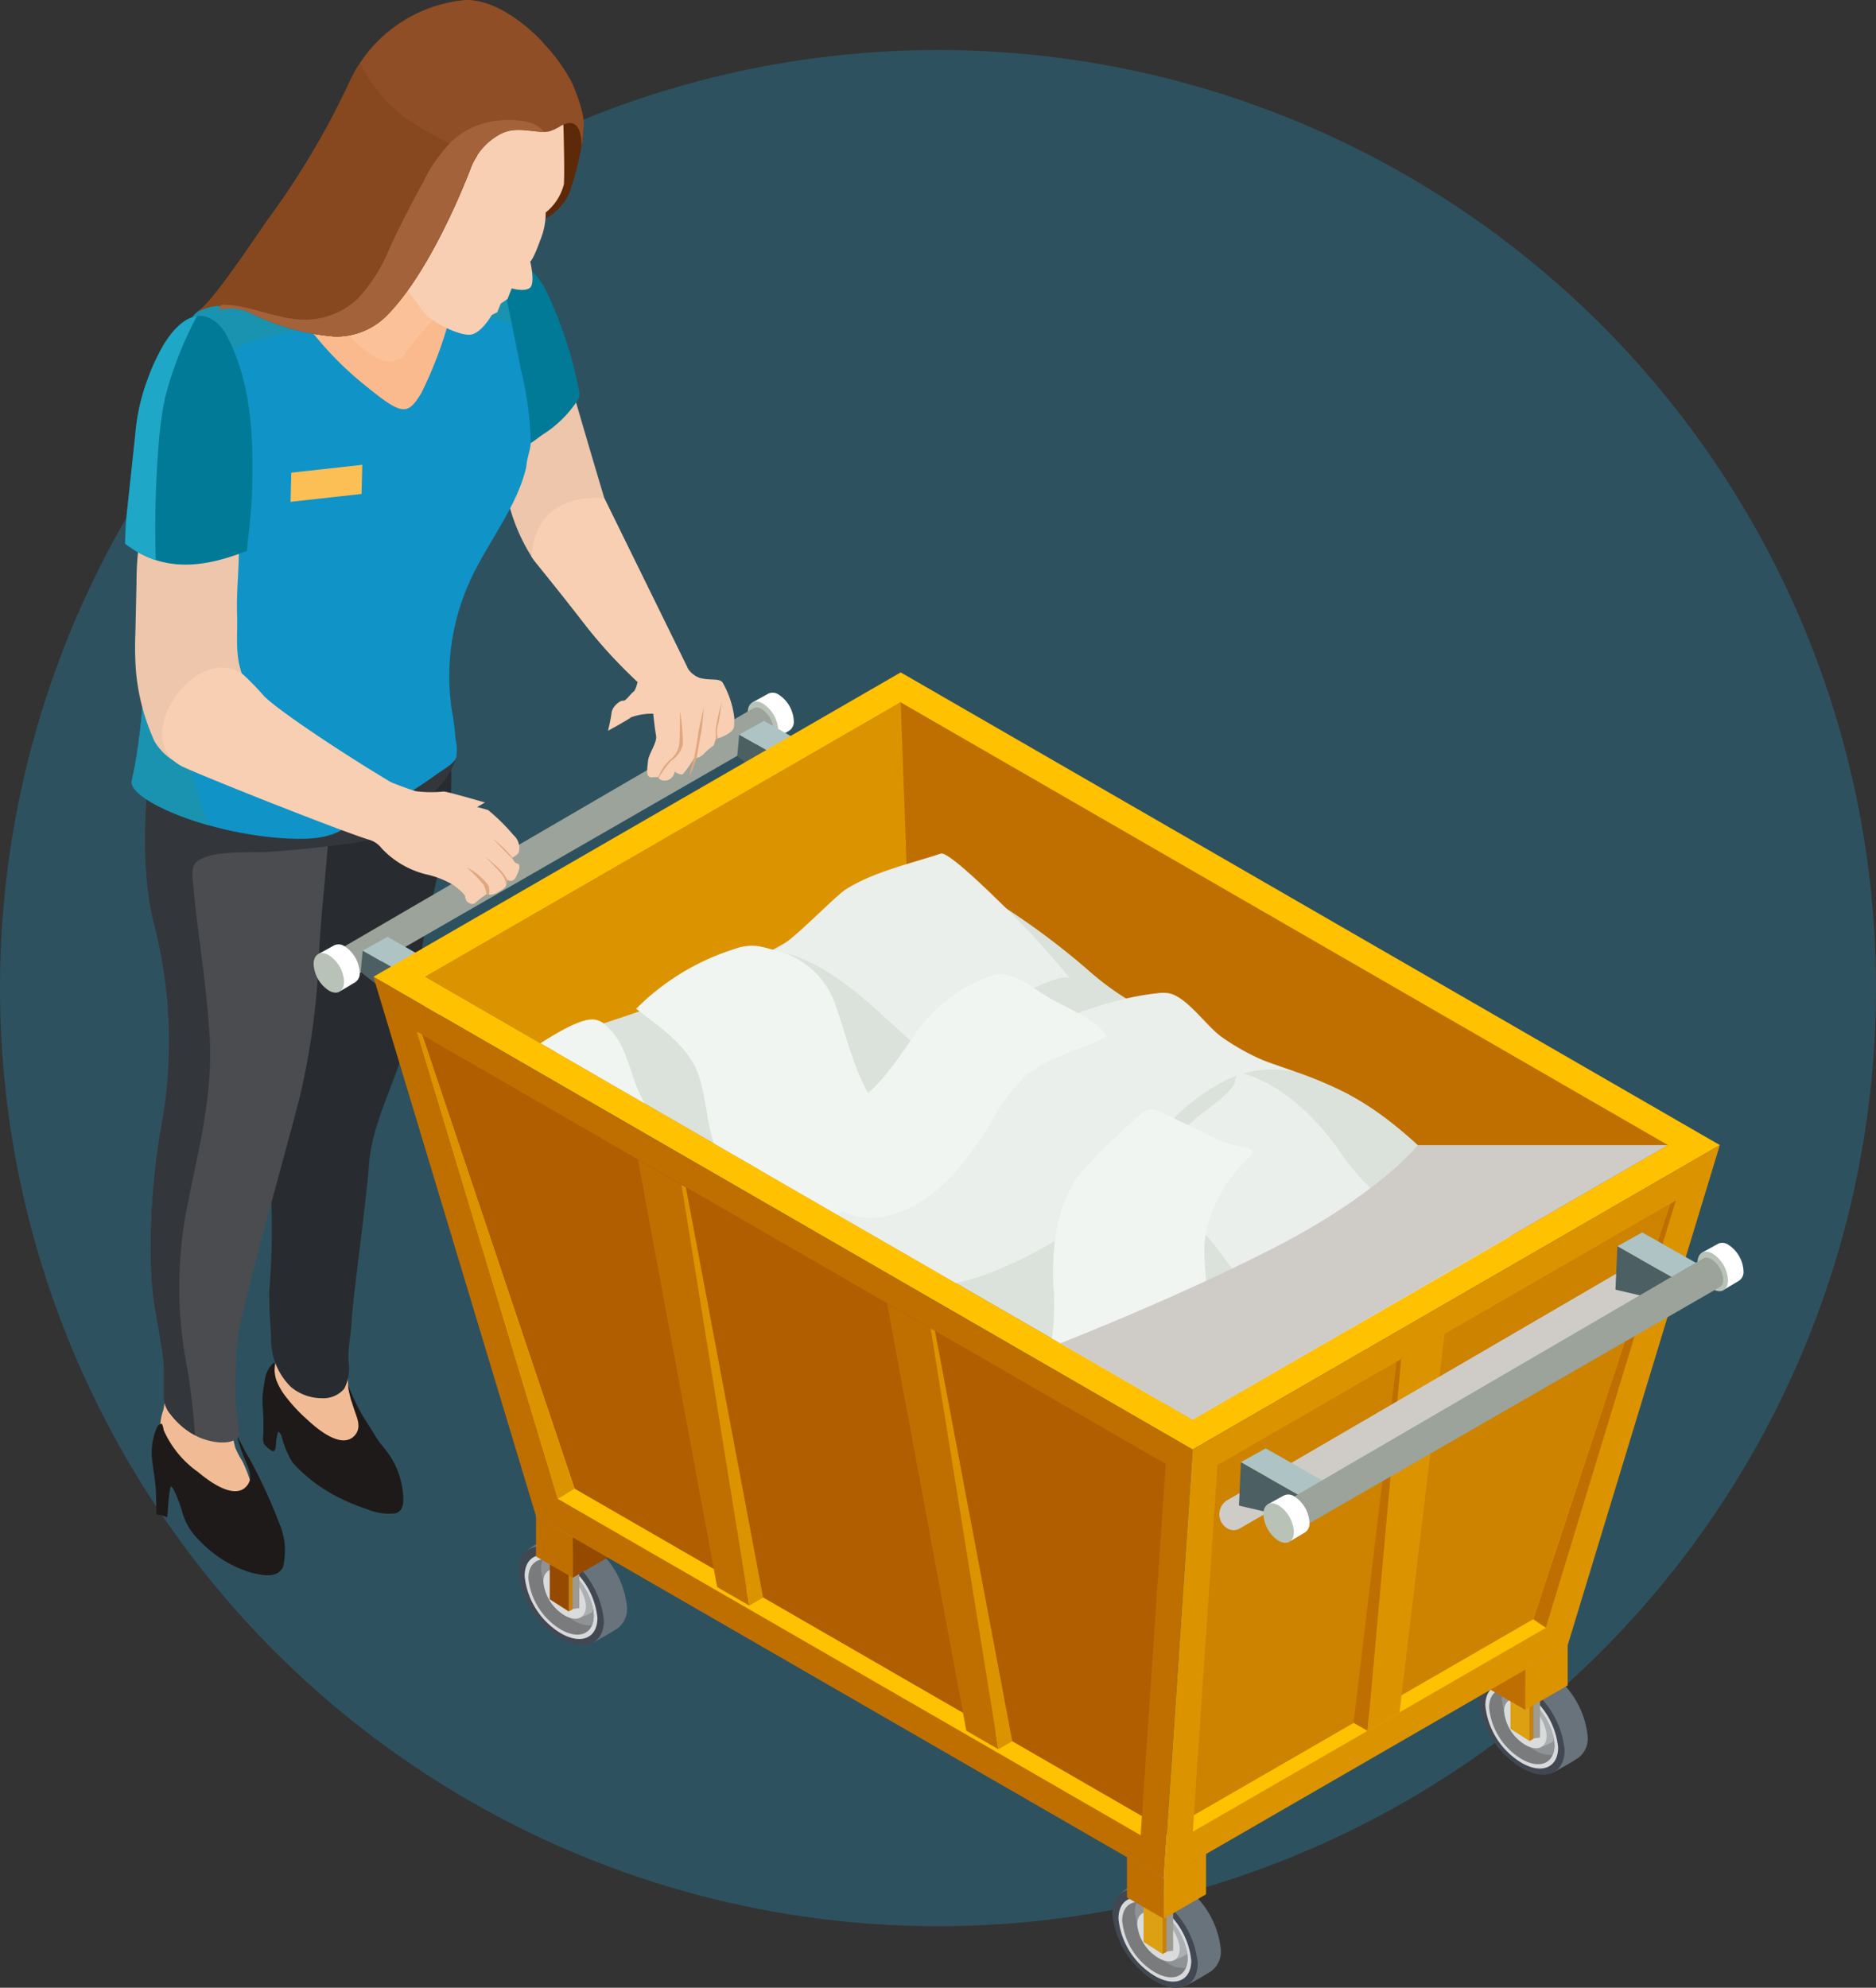 <svg xmlns="http://www.w3.org/2000/svg" xmlns:xlink="http://www.w3.org/1999/xlink" width="150" height="158.922" viewBox="0 0 150 158.922"><rect x="0" y="0" width="150" height="158.922" fill="#333333" stroke="none"/><defs><style>.a{fill:rgba(34,174,228,0.25);}.b{fill:#f1bc95;}.c{fill:#1e1a19;}.d{fill:#282c30;}.e{fill:#4a4c4f;}.f{fill:url(#a);}.g{fill:#b8c2b7;}.h{fill:url(#b);}.i{fill:url(#c);}.j{fill:#4c5f63;}.k{fill:#91a8a8;}.l{fill:#aec4c4;}.m{fill:url(#d);}.n{fill:#424852;}.o{fill:#d7d9db;}.p{fill:url(#e);}.q{fill:#909395;}.r{fill:url(#f);}.s{fill:#d9dbdd;}.t{fill:#9c9a93;}.am,.av,.be,.t{mix-blend-mode:multiply;isolation:isolate;}.u{fill:#c48114;}.v{fill:#dda012;}.w{fill:url(#g);}.x{fill:url(#h);}.y{fill:url(#i);}.z{fill:#954a00;}.aa{fill:url(#j);}.ab{fill:url(#k);}.ac{fill:url(#l);}.ad{fill:#e5c385;}.ae{fill:#dc9300;}.af{fill:#bf6f00;}.ag{fill:#ffc100;}.ah{fill:#b05e00;}.ai{fill:#cd8200;}.aj{fill:#dbe2db;}.ak{fill:#ebefeb;}.al{fill:#f1f5f1;}.am{fill:#cfccc8;}.an{fill:url(#m);}.ao{fill:url(#n);}.ap{fill:url(#o);}.aq{fill:#33363b;}.ar{fill:#5e2908;}.as{fill:#edc6ab;}.at{fill:#007a96;}.au{fill:#1093c7;}.av{fill:#1a93b0;}.aw{fill:#fbba8d;}.ax{fill:#fbc199;}.ay{fill:#f8cfb3;}.az{fill:#8f4e25;}.ba{fill:#87471f;}.bb{fill:#a36239;}.bc{fill:#fbbf56;}.bd{fill:#e0a67e;}.be{fill:#1ea7c7;}</style><linearGradient id="a" x1="-81.261" y1="138.957" x2="-80.231" y2="138.957" gradientUnits="objectBoundingBox"><stop offset="0" stop-color="#aab0ac"/><stop offset="0.213" stop-color="#abb2b0"/><stop offset="0.389" stop-color="#afb7ba"/><stop offset="0.395" stop-color="#c3cdc6"/><stop offset="0.396" stop-color="#cad4ca"/><stop offset="0.622" stop-color="#c9d4d3"/><stop offset="0.629" stop-color="#e1e6e1"/><stop offset="0.763" stop-color="#e6eae6"/><stop offset="0.939" stop-color="#f7f8f7"/><stop offset="1" stop-color="#fff"/></linearGradient><linearGradient id="b" x1="-8.882" y1="27.451" x2="-8.809" y2="27.451" gradientUnits="objectBoundingBox"><stop offset="0" stop-color="#f2fff2"/><stop offset="0.073" stop-color="#e9f5e8"/><stop offset="0.243" stop-color="#d9e4d8"/><stop offset="0.371" stop-color="#d4dfd3"/><stop offset="0.378" stop-color="#c1cbc0"/><stop offset="0.604" stop-color="#bcc6bc"/><stop offset="0.604" stop-color="#bac4ba"/><stop offset="0.611" stop-color="#a5aea5"/><stop offset="0.756" stop-color="#9fa79e"/><stop offset="1" stop-color="#9ba39a"/></linearGradient><linearGradient id="c" x1="-70.894" y1="122.782" x2="-69.864" y2="122.782" xlink:href="#a"/><linearGradient id="d" x1="20.227" y1="-3612.391" x2="19.679" y2="-3613.292" gradientUnits="objectBoundingBox"><stop offset="0.126" stop-color="#68737b"/><stop offset="0.127" stop-color="#6c7880"/><stop offset="0.438" stop-color="#6c7880"/><stop offset="0.441" stop-color="#50585e"/><stop offset="0.837" stop-color="#50585e"/><stop offset="0.839" stop-color="#3b4145"/></linearGradient><linearGradient id="e" x1="32.223" y1="-5245.312" x2="31.565" y2="-5246.299" gradientUnits="objectBoundingBox"><stop offset="0.161" stop-color="#797b7d"/><stop offset="0.163" stop-color="#919496"/><stop offset="0.559" stop-color="#919496"/><stop offset="0.562" stop-color="#b1b5b8"/><stop offset="0.873" stop-color="#b1b5b8"/><stop offset="0.874" stop-color="#acb0b3"/></linearGradient><linearGradient id="f" x1="44.425" y1="-7064.675" x2="43.78" y2="-7065.605" gradientUnits="objectBoundingBox"><stop offset="0.126" stop-color="#acb0b3"/><stop offset="0.127" stop-color="#b1b5b8"/><stop offset="0.438" stop-color="#b1b5b8"/><stop offset="0.441" stop-color="#919496"/><stop offset="0.837" stop-color="#919496"/><stop offset="0.839" stop-color="#797b7d"/></linearGradient><linearGradient id="g" x1="10.574" y1="-3605.796" x2="10.025" y2="-3606.697" xlink:href="#d"/><linearGradient id="h" x1="16.884" y1="-5235.361" x2="16.226" y2="-5236.349" xlink:href="#e"/><linearGradient id="i" x1="22.945" y1="-7049.345" x2="22.3" y2="-7050.275" xlink:href="#f"/><linearGradient id="j" x1="26.191" y1="-3608.1" x2="25.643" y2="-3609.001" xlink:href="#d"/><linearGradient id="k" x1="41.699" y1="-5238.794" x2="41.041" y2="-5239.782" xlink:href="#e"/><linearGradient id="l" x1="57.694" y1="-7053.968" x2="57.049" y2="-7054.898" xlink:href="#f"/><linearGradient id="m" x1="-126.672" y1="138.92" x2="-125.643" y2="138.92" xlink:href="#a"/><linearGradient id="n" x1="-8.878" y1="27.441" x2="-8.805" y2="27.441" xlink:href="#b"/><linearGradient id="o" x1="-116.38" y1="122.72" x2="-115.35" y2="122.72" xlink:href="#a"/></defs><g transform="translate(-1029 -3245)"><circle class="a" cx="75" cy="75" r="75" transform="translate(1029 3249)"/><g transform="translate(761.134 3218.902)"><g transform="translate(279.462 79.855)"><path class="b" d="M286.218,78.87a2.354,2.354,0,0,0-1.991.761,2.766,2.766,0,0,0-.275,1.862l.193,2.208a7.876,7.876,0,0,1-.117,1.854,4.717,4.717,0,0,0,.833,2.508,7.973,7.973,0,0,0,2.873,2.475,10.125,10.125,0,0,1,1.023.839,2.972,2.972,0,0,0,1.165.666,1.4,1.4,0,0,0,1.286-.256,1.375,1.375,0,0,0,.127-1.425,11.13,11.13,0,0,0-.588-1.489,7.639,7.639,0,0,1-.578-1.1,9.459,9.459,0,0,1-.279-2.5,5.866,5.866,0,0,0-.322-2.036,12.66,12.66,0,0,1-.349-1.977,2.927,2.927,0,0,0-.843-1.782A3.5,3.5,0,0,0,286.218,78.87Z" transform="translate(-273.704 -29.624)"/><path class="c" d="M294.6,91.566a6.452,6.452,0,0,0-.769-1.971c-.394-.662-.978-1.23-1.366-1.9-.416-.709-.914-1.382-1.275-2.112l-.019-.039a10.442,10.442,0,0,1-.539-1.128,6.236,6.236,0,0,1-.318-.759,5.2,5.2,0,0,0,.158.824c.111.441.256.9.4,1.319.224.629.509,1.312.019,1.893-1.052,1.247-3.123-.574-3.872-1.278a12.855,12.855,0,0,1-1.831-2.01,5.265,5.265,0,0,1-.6-1.124,3.293,3.293,0,0,1-.121-1.3.074.074,0,0,0-.012-.055c-.022-.023-.061-.012-.088,0a2.151,2.151,0,0,0-.669,1.251c-.047.24-.078.484-.123.726a6.544,6.544,0,0,0-.055,1.669c.053.712.045,1.417.035,2.133a1.4,1.4,0,0,0,.033.67,2.081,2.081,0,0,0,.619.554c.4.269.345-.564.381-.8a4.928,4.928,0,0,1,.16-.712.7.7,0,0,1,.254.328,7.256,7.256,0,0,0,.9,2.153,12.3,12.3,0,0,0,3.677,2.783,15.572,15.572,0,0,0,2.262.935,4.5,4.5,0,0,0,2.274.34c.779-.2.652-1.269.582-1.8C294.68,91.962,294.647,91.763,294.6,91.566Z" transform="translate(-274.097 -26.719)"/><path class="d" d="M298.2,63.644c-.111.771-.258,1.536-.414,2.3-.322,1.579-.683,3.15-1.066,4.716-.867,3.543-1.005,7.259-1.964,10.827-.843,3.129-2.637,6.238-2.863,9.469-.2,2.789-1.331,11.067-1.384,12.41-.041,1.091-.3,2.167-.267,3.271a3.632,3.632,0,0,1-.328,2.268,2.176,2.176,0,0,1-1.78.767,3.86,3.86,0,0,1-2.491-.9,5.325,5.325,0,0,1-1.587-3.916c-.047-1.271-.187-2.575-.139-3.843a59.877,59.877,0,0,0-.217-11.975c-.736-4.528,4.372-27.38,4.372-27.38l9.984-5.922A23.08,23.08,0,0,1,298.2,63.644Z" transform="translate(-273.979 -51.643)"/><path class="b" d="M285.9,90.5a7.517,7.517,0,0,1-.578-1.1,7.232,7.232,0,0,1-.258-1.6c-.016-.265-.021-.531-.021-.8a2.508,2.508,0,0,0-.006-.736c-.06-.16-.236-.318-.312-.486s-.144-.375-.211-.564a2.306,2.306,0,0,0-.543-1c-.141-.129-.31-.223-.461-.34-.539-.426-.783-1.136-1.292-1.6a9.26,9.26,0,0,0-.867-.6,2.8,2.8,0,0,0-.7-.443.627.627,0,0,0-.742.2,1.016,1.016,0,0,0-.041.63,6.8,6.8,0,0,1,.018,1.036,17.145,17.145,0,0,1-.33,3.332,3.6,3.6,0,0,0-.207,1.7,6.8,6.8,0,0,0,.666,1.55,8.01,8.01,0,0,0,2.873,2.475,10.082,10.082,0,0,1,1.023.839,6.442,6.442,0,0,0,1.921.843c.457.086.23-.133.531-.433a1.375,1.375,0,0,0,.127-1.425A11.164,11.164,0,0,0,285.9,90.5Z" transform="translate(-278.103 -27.406)"/><path class="c" d="M289.13,92.3a41.578,41.578,0,0,0-2.354-5.1l-.021-.039a10.193,10.193,0,0,1-.605-1.1,5.849,5.849,0,0,1-.363-.738,5.322,5.322,0,0,0,.207.812c.137.435.308.884.482,1.294.26.613.586,1.279.131,1.889-.978,1.308-3.152-.388-3.941-1.048a8.086,8.086,0,0,1-2.746-3.342,2.266,2.266,0,0,0-.133-.5c-.029-.039-.279,0-.392.23a5.091,5.091,0,0,0-.4,2.686c.094.837.256,1.579.295,2.422.016.349.047,1.9.057,1.905a1.941,1.941,0,0,1,.8.207c.014-.008.035,0,.047-.014s.029-.232.045-.338a14.879,14.879,0,0,1,.226-2.122.7.7,0,0,1,.269.312,10.61,10.61,0,0,1,.677,1.788,4.962,4.962,0,0,0,1.345,2.223,9.517,9.517,0,0,0,4.195,2.6c.908.2,2.012.459,2.5-.443A5.54,5.54,0,0,0,289.13,92.3Z" transform="translate(-278.423 -24.336)"/><path class="e" d="M285.977,107.26a15.6,15.6,0,0,1,.285-2.906c1.405-6.111,3.2-12.133,4.767-18.2A58.778,58.778,0,0,0,292.6,74.481c.182-3.435.609-6.752.81-10.16.053-.878,1.241-8.975,1.772-8.971l-15.432-.094s-2.081,9.4-.433,16.636a37.593,37.593,0,0,1,.56,17.056,58.61,58.61,0,0,0-.746,8.844c-.008,1.224.031,2.448.144,3.668.1,1.056.3,2.083.486,3.125q.211,1.192.369,2.393c.129.958.023,1.983.055,2.963a3.015,3.015,0,0,0,.055.562,2.488,2.488,0,0,0,.535.974,5.956,5.956,0,0,0,2.229,1.78c.759.332,2.243.671,2.986.113.32-.24.219-.5.183-.855-.08-.791-.2-1.577-.269-2.358A22.47,22.47,0,0,1,285.977,107.26Z" transform="translate(-278.684 -52.098)"/><g transform="translate(13.48 1.621)"><g transform="translate(34.711)"><path class="f" d="M304.845,54.551l-1.294.714,1.823,2.924,1.165-.693h0l0,0h0a.854.854,0,0,0,.347-.781,2.658,2.658,0,0,0-1.2-2.083.839.839,0,0,0-.849-.08Z" transform="translate(-303.204 -54.469)"/><path class="g" d="M304.591,55a2.7,2.7,0,0,1,1.22,2.12c0,.781-.547,1.1-1.22.712a2.7,2.7,0,0,1-1.218-2.12C303.373,54.928,303.92,54.608,304.591,55Z" transform="translate(-303.373 -54.124)"/></g><path class="h" d="M321.956,57.434l-34.1,19.625-2.132-1.595,34.9-20.325,0,0,0,0h0a.667.667,0,0,1,.664.07,2.073,2.073,0,0,1,.941,1.624.65.65,0,0,1-.277.605Z" transform="translate(-285.462 -53.893)"/><g transform="translate(0 20.119)"><path class="i" d="M287.062,64.86l-1.294.714,1.823,2.922,1.165-.691,0,0h0l0,0a.849.849,0,0,0,.349-.779,2.652,2.652,0,0,0-1.2-2.083.83.83,0,0,0-.849-.08Z" transform="translate(-285.421 -64.776)"/><path class="g" d="M286.808,65.3a2.7,2.7,0,0,1,1.218,2.118c0,.783-.545,1.1-1.218.712a2.7,2.7,0,0,1-1.218-2.118C285.59,65.234,286.137,64.916,286.808,65.3Z" transform="translate(-285.59 -64.431)"/></g><g transform="translate(3.767 19.522)"><path class="j" d="M287.676,65.034l-.156,1.708,5.108,4.059V67.844Z" transform="translate(-287.52 -63.933)"/><path class="k" d="M292.122,68.868l-1.985,1.1V67.011l1.985-1.1Z" transform="translate(-285.029 -63.1)"/><path class="l" d="M294.537,67.279l-1.985,1.1L287.6,65.571l1.985-1.1Z" transform="translate(-287.444 -64.47)"/></g><g transform="translate(33.87 2.255)"><path class="j" d="M303.1,56.188l-.156,1.708,5.108,4.059V59Z" transform="translate(-302.942 -55.087)"/><path class="k" d="M307.544,60.021l-1.985,1.1V58.165l1.985-1.1Z" transform="translate(-300.451 -54.254)"/><path class="l" d="M309.959,58.433l-1.985,1.1-4.952-2.809,1.985-1.1Z" transform="translate(-302.866 -55.624)"/></g></g><g transform="translate(18.263)"><g transform="translate(59.084 96.21)"><path class="m" d="M326.8,108.838a1.938,1.938,0,0,1-.746,1.7c-.627.42-1.968,1.146-1.968,1.146-1.884-1.087-5.586-4.866-5.586-6.752,0-.82,1.765-1.439,2.247-1.749a2.564,2.564,0,0,1,2.641.273A7.073,7.073,0,0,1,326.8,108.838Z" transform="translate(-318.13 -102.928)"/><path class="n" d="M325.134,109.389c0,1.884-1.528,2.53-3.412,1.442a7.073,7.073,0,0,1-3.412-5.381c0-1.884,1.526-2.53,3.412-1.442A7.078,7.078,0,0,1,325.134,109.389Z" transform="translate(-318.31 -102.404)"/><path class="o" d="M324.38,108.861c0,1.608-1.3,2.159-2.91,1.23a6.031,6.031,0,0,1-2.91-4.589c0-1.608,1.3-2.159,2.91-1.232A6.042,6.042,0,0,1,324.38,108.861Z" transform="translate(-318.073 -102.079)"/><path class="p" d="M318.712,105.506a5.422,5.422,0,0,0,2.612,4.121c1.439.828,2.612.334,2.612-1.1a2.608,2.608,0,0,0-.045-.488,5.646,5.646,0,0,0-2.567-3.631,3.335,3.335,0,0,0-.308-.16C319.717,103.644,318.712,104.167,318.712,105.506Z" transform="translate(-317.927 -101.911)"/><path class="q" d="M319.232,104.785a5.405,5.405,0,0,0,2.612,4.115,2.413,2.413,0,0,0,1.446.383,1.758,1.758,0,0,0,.15-.757,3.119,3.119,0,0,0-.043-.49,5.632,5.632,0,0,0-2.569-3.633,3.3,3.3,0,0,0-.306-.158,2.348,2.348,0,0,0-1.14-.242A1.88,1.88,0,0,0,319.232,104.785Z" transform="translate(-317.432 -101.91)"/><path class="r" d="M319.454,104.95a5.862,5.862,0,0,0,2.428,3.654l.014.01.045-.014a.438.438,0,0,0,.141-.045.472.472,0,0,0,.055-.02,6.946,6.946,0,0,0,.984-.441.777.777,0,0,0,.064-.193,3.817,3.817,0,0,0-.145-.6,5.872,5.872,0,0,0-2.051-2.791,4.323,4.323,0,0,0-.371-.244c-.09-.051-.174-.1-.26-.135a6.635,6.635,0,0,0-.789.689l0,0Z" transform="translate(-317.221 -101.779)"/><path class="s" d="M319.326,105.4a3.537,3.537,0,0,0,1.7,2.688c.939.541,1.7.217,1.7-.72a1.8,1.8,0,0,0-.029-.32,3.686,3.686,0,0,0-1.675-2.368c-.068-.039-.137-.076-.2-.105C319.982,104.186,319.326,104.527,319.326,105.4Z" transform="translate(-317.343 -101.512)"/><path class="t" d="M321.54,104.433v4.327l-.76.11-.76-5.778Z" transform="translate(-316.682 -102.773)"/><g transform="translate(2.494 0.425)"><path class="u" d="M321.268,104.488v4.327l-.315.167-1.2-5.836Z" transform="translate(-319.434 -103.146)"/><path class="v" d="M321.107,104.574V108.9l-1.519-.971v-4.7Z" transform="translate(-319.588 -103.065)"/></g></g><g transform="translate(11.602 68.817)"><path class="w" d="M302.474,94.805a1.935,1.935,0,0,1-.748,1.7c-.625.422-1.968,1.148-1.968,1.148-1.884-1.089-5.584-4.868-5.584-6.752,0-.82,1.764-1.439,2.247-1.749a2.56,2.56,0,0,1,2.641.273A7.075,7.075,0,0,1,302.474,94.805Z" transform="translate(-293.803 -88.895)"/><path class="n" d="M300.808,95.357c0,1.884-1.528,2.53-3.412,1.442a7.081,7.081,0,0,1-3.412-5.381c0-1.886,1.528-2.532,3.412-1.442A7.075,7.075,0,0,1,300.808,95.357Z" transform="translate(-293.984 -88.37)"/><path class="o" d="M300.054,94.829c0,1.606-1.3,2.157-2.91,1.23a6.036,6.036,0,0,1-2.91-4.591c0-1.606,1.3-2.157,2.91-1.23A6.031,6.031,0,0,1,300.054,94.829Z" transform="translate(-293.747 -88.045)"/><path class="x" d="M294.387,91.474A5.411,5.411,0,0,0,297,95.592c1.437.83,2.612.336,2.612-1.1a2.828,2.828,0,0,0-.045-.49A5.656,5.656,0,0,0,297,90.369c-.105-.059-.211-.115-.31-.16C295.39,89.61,294.387,90.135,294.387,91.474Z" transform="translate(-293.6 -87.878)"/><path class="q" d="M294.907,90.75a5.4,5.4,0,0,0,2.61,4.117,2.444,2.444,0,0,0,1.446.383,1.736,1.736,0,0,0,.15-.757,3.116,3.116,0,0,0-.041-.49,5.643,5.643,0,0,0-2.569-3.634c-.109-.059-.209-.115-.308-.158a2.341,2.341,0,0,0-1.14-.24A1.876,1.876,0,0,0,294.907,90.75Z" transform="translate(-293.105 -87.877)"/><path class="y" d="M295.129,90.916a5.858,5.858,0,0,0,2.426,3.656l.016.01.045-.016a.444.444,0,0,0,.139-.045.267.267,0,0,0,.055-.02,6.505,6.505,0,0,0,.984-.439.793.793,0,0,0,.066-.2,3.763,3.763,0,0,0-.146-.593,5.85,5.85,0,0,0-2.051-2.791c-.119-.09-.244-.17-.369-.246-.09-.049-.176-.094-.26-.135a6.866,6.866,0,0,0-.791.689l0,.006C295.168,90.871,295.129,90.916,295.129,90.916Z" transform="translate(-292.894 -87.746)"/><path class="s" d="M295,91.367a3.526,3.526,0,0,0,1.7,2.688c.937.541,1.7.219,1.7-.72a1.621,1.621,0,0,0-.029-.318,3.685,3.685,0,0,0-1.673-2.37c-.07-.039-.139-.074-.2-.1C295.655,90.153,295,90.494,295,91.367Z" transform="translate(-293.016 -87.478)"/><path class="t" d="M297.214,90.4v4.327l-.76.11-.759-5.778Z" transform="translate(-292.355 -88.739)"/><g transform="translate(2.495 0.425)"><path class="u" d="M296.943,90.455v4.327l-.315.167-1.2-5.836Z" transform="translate(-295.109 -89.113)"/><path class="z" d="M296.781,90.54v4.327l-1.519-.971V89.2Z" transform="translate(-295.262 -89.031)"/></g></g><g transform="translate(88.418 79.172)"><path class="aa" d="M341.828,100.111a1.937,1.937,0,0,1-.748,1.7c-.625.42-1.968,1.148-1.968,1.148-1.884-1.089-5.584-4.868-5.584-6.752,0-.82,1.765-1.439,2.245-1.749a2.566,2.566,0,0,1,2.643.271A7.081,7.081,0,0,1,341.828,100.111Z" transform="translate(-333.157 -94.2)"/><path class="n" d="M340.162,100.662c0,1.884-1.528,2.53-3.412,1.441a7.075,7.075,0,0,1-3.412-5.381c0-1.884,1.528-2.53,3.412-1.442A7.081,7.081,0,0,1,340.162,100.662Z" transform="translate(-333.338 -93.676)"/><path class="o" d="M339.408,100.134c0,1.606-1.3,2.157-2.91,1.23a6.036,6.036,0,0,1-2.91-4.591c0-1.606,1.3-2.157,2.91-1.23A6.031,6.031,0,0,1,339.408,100.134Z" transform="translate(-333.101 -93.35)"/><path class="ab" d="M333.741,96.779a5.411,5.411,0,0,0,2.612,4.119c1.437.83,2.612.336,2.612-1.1a2.834,2.834,0,0,0-.045-.49,5.651,5.651,0,0,0-2.567-3.631c-.105-.059-.211-.115-.31-.16C334.744,94.915,333.741,95.44,333.741,96.779Z" transform="translate(-332.954 -93.183)"/><path class="q" d="M334.261,96.055a5.4,5.4,0,0,0,2.61,4.117,2.427,2.427,0,0,0,1.446.381,1.748,1.748,0,0,0,.15-.755,3.352,3.352,0,0,0-.041-.49,5.646,5.646,0,0,0-2.571-3.634c-.107-.059-.207-.115-.307-.158a2.34,2.34,0,0,0-1.14-.24A1.871,1.871,0,0,0,334.261,96.055Z" transform="translate(-332.459 -93.182)"/><path class="ac" d="M334.483,96.221a5.858,5.858,0,0,0,2.426,3.656l.016.01.045-.016a.443.443,0,0,0,.139-.045.266.266,0,0,0,.055-.02,6.708,6.708,0,0,0,.984-.439.8.8,0,0,0,.066-.2,3.77,3.77,0,0,0-.146-.593,5.862,5.862,0,0,0-2.051-2.791c-.119-.09-.244-.17-.369-.246-.09-.049-.176-.094-.26-.135a6.873,6.873,0,0,0-.791.689l0,.006C334.522,96.176,334.483,96.221,334.483,96.221Z" transform="translate(-332.248 -93.051)"/><path class="s" d="M334.354,96.672a3.537,3.537,0,0,0,1.7,2.688c.939.541,1.7.219,1.7-.72a1.786,1.786,0,0,0-.029-.318,3.68,3.68,0,0,0-1.675-2.37c-.068-.039-.137-.074-.2-.1C335.01,95.456,334.354,95.8,334.354,96.672Z" transform="translate(-332.371 -92.784)"/><path class="t" d="M336.568,95.7v4.327l-.76.11-.76-5.778Z" transform="translate(-331.709 -94.044)"/><g transform="translate(2.495 0.426)"><path class="u" d="M336.3,95.76v4.327l-.315.167-1.2-5.835Z" transform="translate(-334.463 -94.418)"/><path class="v" d="M336.135,95.845v4.327l-1.519-.971V94.5Z" transform="translate(-334.616 -94.337)"/></g></g><path class="ad" d="M325.233,102.865l-2.937-1.7-3.388,1.956,2.937,1.7Z" transform="translate(-258.657 -8.397)"/><path class="ae" d="M323.8,102.036v3.222l-3.389,1.956v-3.221Z" transform="translate(-257.225 -7.568)"/><path class="af" d="M321.844,103.867l-2.937-1.7v3.222l2.937,1.7Z" transform="translate(-258.657 -7.443)"/><path class="ad" d="M340.047,94.312l-2.937-1.7-3.389,1.956,2.937,1.7Z" transform="translate(-244.556 -16.538)"/><path class="ae" d="M338.614,93.483V96.7l-3.388,1.956V95.44Z" transform="translate(-243.123 -15.71)"/><path class="af" d="M336.658,95.314l-2.937-1.7v3.221l2.937,1.7Z" transform="translate(-244.556 -15.584)"/><path class="ad" d="M301.026,88.9l-2.937-1.7L294.7,89.155l2.937,1.7Z" transform="translate(-281.701 -21.692)"/><path class="z" d="M299.593,88.069v3.222L296.2,93.247V90.026Z" transform="translate(-280.268 -20.863)"/><path class="af" d="M297.637,89.9,294.7,88.2v3.221l2.937,1.7Z" transform="translate(-281.701 -20.738)"/><path class="ag" d="M395.7,91.435l-42.159,24.34-65.5-37.8L330.2,53.639Z" transform="translate(-288.04 -53.639)"/><path class="af" d="M389.53,90.268l-38.013,21.953-21.725-12.54L290.163,76.807l38.013-21.943Z" transform="translate(-286.02 -52.472)"/><path class="af" d="M353.537,103.9l-2.31,34.288L301.04,109.231l-13-43.123Z" transform="translate(-288.04 -41.768)"/><path class="ah" d="M301.084,105.7,289.829,68.366,349.682,102.9l-2,29.685Z" transform="translate(-286.338 -39.619)"/><path class="ae" d="M329.792,99.681,290.163,76.807l38.013-21.943Z" transform="translate(-286.02 -52.472)"/><path class="ae" d="M364.88,73,352.716,112.98l-32.3,18.651,2.31-34.288Z" transform="translate(-257.225 -35.206)"/><path class="ai" d="M323.579,96.43l36.658-21.165-10.4,34.176-28.234,16.3Z" transform="translate(-256.09 -33.052)"/><path class="ag" d="M302.421,104.879,290.23,68.6l-.4-.232L301.084,105.7l46.6,26.89.1-1.532Z" transform="translate(-286.338 -39.619)"/><path class="ag" d="M359.764,75.538l-10.942,33.213-27.128,15.663-.09,1.328,28.234-16.3,10.4-34.176Z" transform="translate(-256.09 -33.052)"/><path class="ae" d="M302.421,104.879l-1.338.82L289.829,68.366l.4.232Z" transform="translate(-286.338 -39.619)"/><path class="af" d="M335.549,108.751l1.016.69,10.4-34.176-.473.273Z" transform="translate(-242.816 -33.052)"/><path class="ae" d="M328.762,112.47l2.559-1.477,3.6-30.256-3.48,2.009Z" transform="translate(-249.276 -27.843)"/><path class="af" d="M328.192,110.847l1.112.644,2.682-29.724-.353.2Z" transform="translate(-249.819 -26.863)"/><path class="af" d="M317.977,115.131l-2.559-1.477L309.08,79.483l3.479,2.009Z" transform="translate(-268.012 -29.037)"/><path class="ae" d="M317.393,113.507l-1.112.644-5.418-33.639.353.2Z" transform="translate(-266.315 -28.057)"/><path class="af" d="M307.771,109.247l-2.559-1.477L298.874,73.6l3.48,2.009Z" transform="translate(-277.727 -34.638)"/><path class="ae" d="M307.187,107.624l-1.112.644-5.418-33.639.353.2Z" transform="translate(-276.03 -33.658)"/><path class="aj" d="M371.94,91.248l-.094.062-2.456,1.419-10.55,6.088-12.365,7.134-.01.012-2.362-1.368-8.9-5.136-7.663-4.421-2.8-1.616-6.679-3.851-6.151-3.552-3.718-2.143-5.54-3.2-7.185-4.154c.113-.123.238-.238.361-.351a10.687,10.687,0,0,1,3.552-1.886c.59-.207,1.181-.392,1.761-.589.361-.125.734-.248,1.1-.383a71.867,71.867,0,0,0,10.655-4.919c3.634-2.009,7.156-4.245,10.656-6.492a1.728,1.728,0,0,1,2.206-.135,59.208,59.208,0,0,1,12.592,8.46,22.343,22.343,0,0,0,2.807,2.071,55.158,55.158,0,0,0,10.22,4.681c.269.1.537.2.818.289.869.31,1.739.6,2.61.921.041.012.072.021.113.031a32.363,32.363,0,0,1,3.966,1.7c.144.084.279.156.424.238,3.459,1.936,6.275,4.847,9.03,7.7C368.946,88.484,370.6,89.85,371.94,91.248Z" transform="translate(-280.97 -46.218)"/><path class="ak" d="M328.225,71.089a71.493,71.493,0,0,0-5.668-6.164c-.656-.64-4.118-4.05-4.692-3.861-2.518.83-5.372,1.458-7.593,2.854-.96.6-5.077,4.995-5.9,4.856,5.03.849,8.561,5.239,12.324,8.321a1.57,1.57,0,0,0,.664.381,1.286,1.286,0,0,0,1.159-.6,16.342,16.342,0,0,1,4.2-3.72C323.311,72.789,327.667,70.4,328.225,71.089Z" transform="translate(-272.493 -46.578)"/><path class="ak" d="M344.174,72.194a18.1,18.1,0,0,0,2.61.921,8.4,8.4,0,0,0-6.09.861,15.7,15.7,0,0,0-3.728,2.817,30.252,30.252,0,0,0-3.976,5A17.126,17.126,0,0,1,327.44,86.6a36.405,36.405,0,0,1-4.733,2.372,19.339,19.339,0,0,1-3.189.994l-2.8-1.616L310.042,84.5l-6.151-3.552c.022,0,.031-.01.053-.01a31.109,31.109,0,0,1,4.7-.664,27.576,27.576,0,0,0,6.773-1.075c.289-.105.58-.209.869-.322,4.888-1.989,5.188-7.187,9.806-9.2a38.667,38.667,0,0,1,7.043-2.454,21.106,21.106,0,0,1,2.495-.426,3.167,3.167,0,0,1,.931,0c1.472.322,2.994,2.641,4.236,3.512A18.588,18.588,0,0,0,344.174,72.194Z" transform="translate(-272.951 -41.144)"/><path class="ak" d="M346.768,84.512,336.218,90.6a25.911,25.911,0,0,1-5.335-1.811,11.341,11.341,0,0,1-3.137-2.268c-.859-.912-1.532-1.968-2.319-2.942-.166-.207-.353-.414-.539-.611a15.045,15.045,0,0,0-5.655-3.882A31.452,31.452,0,0,1,323.5,74.2c.207-.176.4-.363.611-.539.724-.642,2.961-2.071,3.148-3a1.562,1.562,0,0,1,.1-.394c.01-.021.031-.041.041-.062a.493.493,0,0,1,.507-.113,1.628,1.628,0,0,1,.228.051c3.086.964,5.787,3.7,7.579,6.316a17.411,17.411,0,0,0,4.089,4.216,25.217,25.217,0,0,0,4.113,2.473C344.863,83.61,345.837,84.024,346.768,84.512Z" transform="translate(-258.346 -38.001)"/><path class="al" d="M331.874,75.04a.56.56,0,0,1-.2.289,11.533,11.533,0,0,0-3.447,5.768c-.6,2.422.392,4.815-.166,7.31a13.191,13.191,0,0,1-.984,2.785,21.4,21.4,0,0,1-2.071,3.408,3.209,3.209,0,0,1-.281.392l-8.9-5.136a.947.947,0,0,0,.041-.176,19.55,19.55,0,0,0,.084-4.195,21.943,21.943,0,0,1,.135-3.416A12.914,12.914,0,0,1,317.17,78.2a8.427,8.427,0,0,1,.931-1.5,47.525,47.525,0,0,1,4.722-4.628,1.63,1.63,0,0,1,.849-.539,1.719,1.719,0,0,1,.912.238l1.025.5c.912.445,1.823.88,2.735,1.325a8.767,8.767,0,0,0,2.867.994C331.511,74.614,331.936,74.749,331.874,75.04Z" transform="translate(-261.593 -36.616)"/><path class="al" d="M321.017,81.9c-.57.4-1.128.849-1.7,1.306a26.777,26.777,0,0,1-4.433,3.127l-6.15-3.552-3.718-2.143c-.051-.144-.1-.3-.145-.455-.445-1.638-.539-3.355-1.066-4.962-.736-2.237-2.92-3.748-4.743-5.145-.094-.062-.176-.135-.26-.2a19.21,19.21,0,0,1,7.851-4.774,3.95,3.95,0,0,1,1.946-.226,11.139,11.139,0,0,1,1.118.279,6.719,6.719,0,0,1,4.835,3.935c.984,2.588,1.388,4.856,2.682,7.341.146.26,1.958,3.127,3.026,4.6C320.644,81.552,320.933,81.9,321.017,81.9Z" transform="translate(-277.794 -42.983)"/><path class="al" d="M327.187,67.875c1.335.767,3.832,1.792,4.642,3.074-2.139,1.179-4.556,1.528-6.566,3.213a16.04,16.04,0,0,0-2.764,3.793c-1.817,2.822-3.775,5.661-7.011,6.961a6.276,6.276,0,0,1-3.517.482,8.608,8.608,0,0,1-2.813-1.327c-2.122-1.337-4.341-2.776-5.5-5,1.809-.388,3.41-.025,5.016-.954,1.1-.636,2.194-1.3,3.246-2.012,1.868-1.259,3.1-3.232,4.4-5.079a12.214,12.214,0,0,1,6.268-4.893C324.092,65.547,325.874,67.118,327.187,67.875Z" transform="translate(-273.176 -41.867)"/><path class="al" d="M303.209,74.565l-7.185-4.154-1.14-.652c.021-.02.041-.031.053-.041.953-.591,2.92-1.843,4.048-1.864a1.56,1.56,0,0,1,.952.32,5.805,5.805,0,0,1,1.636,2.28c.291.683.507,1.4.755,2.112a13.258,13.258,0,0,0,.6,1.47Z" transform="translate(-281.525 -40.107)"/><path class="al" d="M349.042,78.436l-2.456,1.419-10.55,6.088L323.67,93.077l-2.091-1.749c-.714-.611-1.441-1.212-2.155-1.813,1.409-.527,2.817-1.066,4.226-1.595.289-.113.59-.217.88-.33a19.5,19.5,0,0,0,5.114-2.528,10.915,10.915,0,0,0,1.056-.931c1.181-1.159,2.165-2.528,3.3-3.738a22.314,22.314,0,0,1,5.622-4.38,9.055,9.055,0,0,1,3.18-1.036c2.112-.207,3.925,1.4,5.4,2.672A9.877,9.877,0,0,1,349.042,78.436Z" transform="translate(-258.164 -33.344)"/><path class="am" d="M364.771,73H344.758s-3.076,3.984-12.08,8.516c-8.071,4.064-16.505,7.328-16.505,7.328l10.585,6.109Z" transform="translate(-261.261 -35.206)"/></g><path class="am" d="M357.86,79.968l-33.542,19.3a.977.977,0,0,1-1.074-.064l-.021-.016a1.318,1.318,0,0,1,.127-2.2L356.529,77.67l0,0h0a.67.67,0,0,1,.664.068,2.079,2.079,0,0,1,.941,1.624.654.654,0,0,1-.277.607Z" transform="translate(-236.79 -30.821)"/><g transform="translate(87.469 62.039)"><path class="j" d="M323.651,85.987l-.156,3.475,5.108,1.191V88.8Z" transform="translate(-323.496 -84.885)"/><path class="k" d="M328.1,88.718l-1.985,1.1V87.963l1.985-1.1Z" transform="translate(-321.005 -84.052)"/><path class="l" d="M330.512,88.232l-1.985,1.1-4.952-2.809,1.984-1.1Z" transform="translate(-323.42 -85.422)"/></g><g transform="translate(117.572 44.773)"><path class="j" d="M339.073,77.141l-.156,3.475,5.108,1.191V79.95Z" transform="translate(-338.918 -76.039)"/><path class="k" d="M343.519,79.872l-1.985,1.1V79.117l1.985-1.1Z" transform="translate(-336.427 -75.206)"/><path class="l" d="M345.934,79.386l-1.985,1.1L339,77.678l1.985-1.1Z" transform="translate(-338.842 -76.576)"/></g><g transform="translate(89.42 45.604)"><g transform="translate(34.711)"><path class="an" d="M343.751,77.086l-1.3.714,1.823,2.922,1.165-.691,0,0h0a.859.859,0,0,0,.349-.781,2.652,2.652,0,0,0-1.2-2.083.83.83,0,0,0-.849-.08Z" transform="translate(-342.11 -77.002)"/><path class="g" d="M343.5,77.531a2.7,2.7,0,0,1,1.218,2.12c0,.781-.545,1.1-1.218.71a2.7,2.7,0,0,1-1.218-2.118C342.278,77.46,342.823,77.142,343.5,77.531Z" transform="translate(-342.278 -76.657)"/></g><path class="ao" d="M360.861,79.968l-34.1,19.625L324.628,98l34.9-20.325,0,0h0a.67.67,0,0,1,.664.068,2.075,2.075,0,0,1,.943,1.624.654.654,0,0,1-.279.607Z" transform="translate(-324.368 -76.425)"/><g transform="translate(0 20.12)"><path class="ap" d="M325.966,87.392l-1.294.716L326.5,91.03l1.165-.691,0,0,0,0h0a.852.852,0,0,0,.347-.779,2.657,2.657,0,0,0-1.2-2.085.833.833,0,0,0-.849-.078Z" transform="translate(-324.327 -87.31)"/><path class="g" d="M325.713,87.838a2.708,2.708,0,0,1,1.218,2.12c0,.783-.547,1.1-1.218.712a2.7,2.7,0,0,1-1.218-2.12C324.495,87.769,325.04,87.449,325.713,87.838Z" transform="translate(-324.495 -86.965)"/></g></g></g><g transform="translate(277.866 26.098)"><path class="aq" d="M291.491,58.028a19.994,19.994,0,0,1-4.784,1.513c-1.854.2-3.828-.2-4-2.174-.109-1.288.351-1.79-1.077-2.077a10.412,10.412,0,0,0-1.88-.012s-2.081,9.4-.433,16.636a37.593,37.593,0,0,1,.56,17.056,58.61,58.61,0,0,0-.746,8.844c-.008,1.224.031,2.448.144,3.668.1,1.056.3,2.083.486,3.125.139.794.264,1.593.369,2.393.129.958.023,1.983.055,2.963a3.193,3.193,0,0,0,.055.562,2.488,2.488,0,0,0,.535.974,6.166,6.166,0,0,0,1.9,1.61,52.311,52.311,0,0,0-.8-6.354,33.594,33.594,0,0,1,.273-12.422c.894-4.46,1.964-8.477,1.7-13.123-.238-4.222-1.009-8.4-1.355-12.609a2.2,2.2,0,0,1,.066-.972c.527-1.378,4.579-1.072,5.809-1.15q3.142-.2,6.262-.627A10.66,10.66,0,0,0,298.2,64.9a9.464,9.464,0,0,0,2.393-1.971c.9-.954,3.355-3.1,2.848-4.577C302.25,54.9,293.526,57.251,291.491,58.028Z" transform="translate(-277.087 1.639)"/><path class="ar" d="M301.256,34.5a24.069,24.069,0,0,1-.976,3.67,4.459,4.459,0,0,1-1.884,1.987,20.369,20.369,0,0,0-2.559.734c-.685.246-.951.422-1.642.014a3.92,3.92,0,0,1-1.263-1.243,9.447,9.447,0,0,1-1.062-2.69,5.169,5.169,0,0,1-.252-1.612,5.054,5.054,0,0,1,.363-1.442,7.318,7.318,0,0,1,1.593-2.821,3.969,3.969,0,0,1,2.262-.863c.872-.183,1.747-.386,2.633-.484.463-.051,1.347-.2,1.7.224.785.954.7,1.61,1.142,2.336a1.78,1.78,0,0,1,.119.867A9.957,9.957,0,0,1,301.256,34.5Z" transform="translate(-264.778 -22.685)"/><path class="as" d="M308.668,68.815s-3.482-.73-4.023,1.062a39.565,39.565,0,0,1-4.079-4.421c-1.319-1.708-2.666-3.4-4.023-5.075a5.118,5.118,0,0,1-.379-.523,14.7,14.7,0,0,1-2.088-5.559,8.5,8.5,0,0,0-.236-1.2c-.182-.617-.693-1.31-.627-1.973a7.2,7.2,0,0,1,.508-1.394,5.2,5.2,0,0,0,.139-1.62c-.014-.271-.055-.539-.094-.806a45.379,45.379,0,0,1-.494-5.512,5.471,5.471,0,0,0-.2-2.1,1.873,1.873,0,0,1-.191-1.573,1.157,1.157,0,0,1,.224-.509.747.747,0,0,1,.463-.223,2.15,2.15,0,0,1,1.618.775,9.614,9.614,0,0,1,.851.865,15.149,15.149,0,0,1,2.178,4.23c.629,1.583,1.195,3.191,1.671,4.827,1.452,4.981,2.106,7.126,2.106,7.126Z" transform="translate(-263.664 -15.361)"/><path class="at" d="M300.936,48.358a1.206,1.206,0,0,0,.269-.525,1.236,1.236,0,0,0-.051-.468,32.636,32.636,0,0,0-2.647-7.989,5.407,5.407,0,0,0-1.048-1.458,4.618,4.618,0,0,0-1.489-.861,8.31,8.31,0,0,0-2.278-.523,2.1,2.1,0,0,0-1.55.326,2.266,2.266,0,0,0-.593,1.655,18.7,18.7,0,0,0,3.07,11.339,9.189,9.189,0,0,0,1.14,1.874c.863.691,1.956-.476,2.657-.9A9.21,9.21,0,0,0,300.936,48.358Z" transform="translate(-264.869 -16.182)"/><path class="au" d="M282.847,41.816s.872-2.044,6.057-2.284,14.347-3.865,17.429-2.893c1.161.367,1.388,1.683,1.616,2.75.449,2.1.9,4.193,1.29,6.3a26.678,26.678,0,0,1,.81,5.9c-.029.621-.283,1.167-.34,1.794a2.935,2.935,0,0,1-.088.445c-.728,2.811-2.719,5.434-4.025,8a18.363,18.363,0,0,0-1.86,11.165,20.348,20.348,0,0,1,.295,2.305,3.67,3.67,0,0,1,.053,1.5c-.221.531-1.107.992-1.552,1.318-.619.455-1.257.884-1.907,1.292-1.253.787-2.614,1.341-3.919,2.026-1.36.714-1.905,1.872-5.155,1.85-6.494-.045-13.769-3.047-13.4-4.655C280.624,67.812,278.141,46,282.847,41.816Z" transform="translate(-277.61 -16.22)"/><path class="av" d="M308.513,42.05q-.278-1.332-.564-2.66c-.228-1.068-.455-2.383-1.616-2.75-3.082-.972-12.242,2.651-17.429,2.893s-6.057,2.284-6.057,2.284c-4.706,4.179-2.223,26-4.7,36.815-.228,1,2.5,2.538,6.148,3.568-3.121-8.225-3.474-17.384-2.022-26.087.449-2.7,1.066-5.364,1.681-8.028a6.978,6.978,0,0,1,1.187-2.965A7.042,7.042,0,0,1,289,43.2a35.941,35.941,0,0,1,6.373-1.253c2.5-.185,5.01-.351,7.521-.447a18.407,18.407,0,0,1,4.042.166C307.468,41.763,307.991,41.906,308.513,42.05Z" transform="translate(-277.61 -16.22)"/><path class="aw" d="M297.193,41.846a32.733,32.733,0,0,1-2.276,6.008c-1.083,1.735-1.484,1.79-4.277-.474a26.868,26.868,0,0,1-5.659-6.1c-1.142-1.735,4.3-3.357,5.8-4.8S297.193,41.846,297.193,41.846Z" transform="translate(-271.241 -16.402)"/><path class="ax" d="M295.5,41.637a22.441,22.441,0,0,0-2.953,3.277c-.279.738-1.6,1.234-2.873.252a9.116,9.116,0,0,1-3.3-4.152c-.621-1.848.01-2.2.01-2.2l4.548-2.988Z" transform="translate(-270.029 -16.834)"/><path class="ay" d="M303.9,33.4s.107,3.556.039,4.681a4.212,4.212,0,0,1-1.458,2.27,5.752,5.752,0,0,1-.457,2.268c-.537,1.5-.777,1.657-.777,1.657s.406,1.7-.008,2.079-1.474.059-1.474.059l-.336.853-.541.367-.281.693-.431.213s-.785,1.378-1.622,1.563-3.09-.917-3.795-1.757-5.424-7.671-5.424-7.671,5.7-13.248,8.93-11.553S302.714,27.871,303.9,33.4Z" transform="translate(-268.85 -23.36)"/><path class="az" d="M311.561,37.913a3.414,3.414,0,0,0-.107-1.226c-.24-.82-.806-.929-1.526-.525a3.633,3.633,0,0,1-.939.447,2.37,2.37,0,0,1-.675.027c-1.179-.08-2.151-.377-3.252.2a5.088,5.088,0,0,0-2.336,2.7c-.937,2.45-3.6,8.663-6.724,11.8A5.655,5.655,0,0,1,291.79,53a18.507,18.507,0,0,1-6.568-1.821,6.207,6.207,0,0,0-2.4-.629,3.589,3.589,0,0,0-2.034.56c1.286-.791,4.825-6.221,5.871-7.677A64.532,64.532,0,0,0,292.914,32.9a11.324,11.324,0,0,1,9.363-6.8c2.945-.1,5.988,3.074,6.32,3.519a13.815,13.815,0,0,1,2.233,3.123c1.171,2.727.91,3.445.9,3.847A9.942,9.942,0,0,1,311.561,37.913Z" transform="translate(-275.083 -26.098)"/><path class="ba" d="M302.725,37.063a5.37,5.37,0,0,1,.541-1.027,27.354,27.354,0,0,1-5.789-2.988,12.625,12.625,0,0,1-3.588-4.353,12.7,12.7,0,0,0-.974,1.733,64.532,64.532,0,0,1-6.254,10.535c-1.046,1.456-4.585,6.886-5.871,7.677a3.589,3.589,0,0,1,2.034-.56,6.207,6.207,0,0,1,2.4.629,18.507,18.507,0,0,0,6.568,1.821A5.655,5.655,0,0,0,296,48.858C299.127,45.725,301.788,39.513,302.725,37.063Z" transform="translate(-275.083 -23.626)"/><path class="bb" d="M307.42,31.959c.088.006.178.008.265.008-.656-1-2.6-1.017-3.627-.913a6.444,6.444,0,0,0-3.715,1.628,12.074,12.074,0,0,0-2.256,3.18q-1.426,2.6-2.7,5.286a13.157,13.157,0,0,1-2.618,4.177,6.2,6.2,0,0,1-4.081,1.649c-2.3.043-4.476-1.2-6.777-1.195a1.176,1.176,0,0,0-.187.437,3.619,3.619,0,0,1,2.6.287,18.506,18.506,0,0,0,6.568,1.821,5.655,5.655,0,0,0,4.21-1.671c3.127-3.133,5.787-9.346,6.724-11.8a5.088,5.088,0,0,1,2.336-2.7C305.269,31.582,306.241,31.879,307.42,31.959Z" transform="translate(-274.191 -21.42)"/><path class="as" d="M287.147,64.674a4.04,4.04,0,0,0,.2-1.089c.088-1.55-.64-2.582-.833-4.011-.154-1.146-.041-2.309-.082-3.461-.082-2.422.338-4.77.029-7.22a3.039,3.039,0,0,0-1.05-2.28,2.9,2.9,0,0,0-1.288-.361c-1.589-.162-3.392,0-4.448,1.2a4.828,4.828,0,0,0-1,2.368,24.147,24.147,0,0,0-.285,3.775l-.092,4.066a24.892,24.892,0,0,0,.053,3.006,17.13,17.13,0,0,0,1.48,5.571,4.589,4.589,0,0,0,2.963,2.124c1.249.15,2.727-1.558,3.73-2.329-.191-.1-.025-.375.125-.525A2.187,2.187,0,0,0,287.147,64.674Z" transform="translate(-277.475 -6.963)"/><path class="at" d="M287.6,57.826c.168-1.647.379-3.248.424-4.89.115-4.138-.037-8.417-1.944-12.155a3.868,3.868,0,0,0-.627-.949c-1.794-1.86-3.558-.1-4.554,1.6a17.11,17.11,0,0,0-1.31,2.9,16.124,16.124,0,0,0-.9,4.156q-.34,3.188-.683,6.375c-.082.787-.113,1.579-.135,2.375C280.983,59.658,284.319,59.11,287.6,57.826Z" transform="translate(-277.866 -13.78)"/><path class="bc" d="M290.38,45.137l-.058,2.33-5.678.627.058-2.33Z" transform="translate(-271.413 -7.974)"/><g transform="translate(0 25.28)"><path class="ay" d="M287.947,62.777a2.051,2.051,0,0,1,.874.662,7.265,7.265,0,0,0,3.467,2.044,7.617,7.617,0,0,1,2.243.863s.945.679.953.941a.68.68,0,0,0,.176.427s.392.3.623.068a8.638,8.638,0,0,1,.892-.681,1.263,1.263,0,0,0,.91-.158c.494-.279.634-.375.707-.683l.07-.306a.468.468,0,0,0,.673-.223c.24-.474.447-1.009.121-1.091s-.39-.48-.39-.48.49-.242.513-.461a1.359,1.359,0,0,0-.427-1.329,15.69,15.69,0,0,0-2.022-2c-.394-.137-.892-.248-.892-.248l.63-.367s-3.043-.884-3.3-.876a9.876,9.876,0,0,1-2.206-.021c-.578-.156-1.995-.712-1.995-.712S287.709,58.875,287.947,62.777Z" transform="translate(-268.29 -20.877)"/><path class="bd" d="M291.857,61.626a11.047,11.047,0,0,1,1.331,1.359,1.684,1.684,0,0,1,.244.8l.224.025a2.219,2.219,0,0,0-.027-.689A4.625,4.625,0,0,0,291.857,61.626Z" transform="translate(-264.548 -17.558)"/><path class="bd" d="M292.609,61.175s1.257,1.265,1.456,1.567a1.8,1.8,0,0,1,.234.732l.1-.412a4.587,4.587,0,0,0-.472-.7A14.793,14.793,0,0,0,292.609,61.175Z" transform="translate(-263.832 -17.987)"/><path class="bd" d="M292.937,60.457l1.607,1.649-.049-.154A9.751,9.751,0,0,0,292.937,60.457Z" transform="translate(-263.52 -18.67)"/><path class="ay" d="M300.124,54.2s-.177,1.1-.437,1.292-.615.757-.835.718-.857.435-.917.974a13.978,13.978,0,0,1-.287,1.429s1.507-.822,1.87-1.089a4.944,4.944,0,0,1,1.749-.277s.121,1.187.226,1.743-.6,1.47-.646,2.051-.226,1.318.3,1.292l.533-.025s.072.357.638.281a.855.855,0,0,0,.666-.709s.467.33.664.185a9.77,9.77,0,0,0,.878-1.245,1.165,1.165,0,0,0,.734-.308,5.006,5.006,0,0,1,.833-.718l.185-.539a3.253,3.253,0,0,0,1.072-.468c.414-.316.392-.414.4-1.212a7.427,7.427,0,0,0-.9-2.756c-.215-.457-.988-.2-1.847-.427a1.914,1.914,0,0,1-.964-.75A3.761,3.761,0,0,0,300.124,54.2Z" transform="translate(-259.036 -25.466)"/><path class="bd" d="M301.567,55.237s0,2.389-.08,2.729a1.935,1.935,0,0,1-.543.988,3.417,3.417,0,0,0-1.1,1.526c-.316.832-.25.6-.25.6a7.431,7.431,0,0,1,1.259-1.9,2.237,2.237,0,0,0,.937-1.267A15.621,15.621,0,0,0,301.567,55.237Z" transform="translate(-257.192 -23.639)"/><path class="bd" d="M302.132,55.073s-.383,1.55-.474,2.253-.314,1.823-.314,1.823-.451,1.433-.328,1.333a8.942,8.942,0,0,0,.527-1.364s.273-1.579.363-2S302.132,55.073,302.132,55.073Z" transform="translate(-255.85 -23.795)"/><path class="bd" d="M302.56,54.826s-.314,1.138-.441,1.905a3.1,3.1,0,0,0-.053.527,2.733,2.733,0,0,1-.012.658l.178-.137a2.062,2.062,0,0,1-.008-.994C302.364,56.341,302.56,54.826,302.56,54.826Z" transform="translate(-254.841 -24.031)"/><path class="ay" d="M296.509,64.766a3.923,3.923,0,0,0,.146,2.411c-.75-.265.187.289-.584.072-1.995-.558-14.306-5.456-15.2-5.959-4.134-2.338,1.29-9.916,4.962-7.312a21.039,21.039,0,0,1,1.661,1.708c.988,1.054,6.022,4.435,10.189,6.925C298.619,63.168,296.746,64.183,296.509,64.766Z" transform="translate(-276.414 -25.349)"/><path class="ay" d="M307.02,60.138s-3.482-.73-4.023,1.062a39.566,39.566,0,0,1-4.08-4.421c-1.319-1.708-2.666-3.4-4.023-5.075a5.113,5.113,0,0,1-.379-.523c.332-5.446,5.825-4.648,5.825-4.648Z" transform="translate(-262.017 -31.964)"/><path class="be" d="M280.321,58.556a82.866,82.866,0,0,1,.226-9.184,28.136,28.136,0,0,1,.531-3.855,29.151,29.151,0,0,1,2.534-6.469c-1.1.146-2.069,1.273-2.717,2.375a17.11,17.11,0,0,0-1.31,2.9,16.124,16.124,0,0,0-.9,4.156q-.34,3.188-.683,6.375c-.082.787-.113,1.579-.135,2.376A8.008,8.008,0,0,0,280.321,58.556Z" transform="translate(-277.866 -39.049)"/></g></g></g></g></svg>